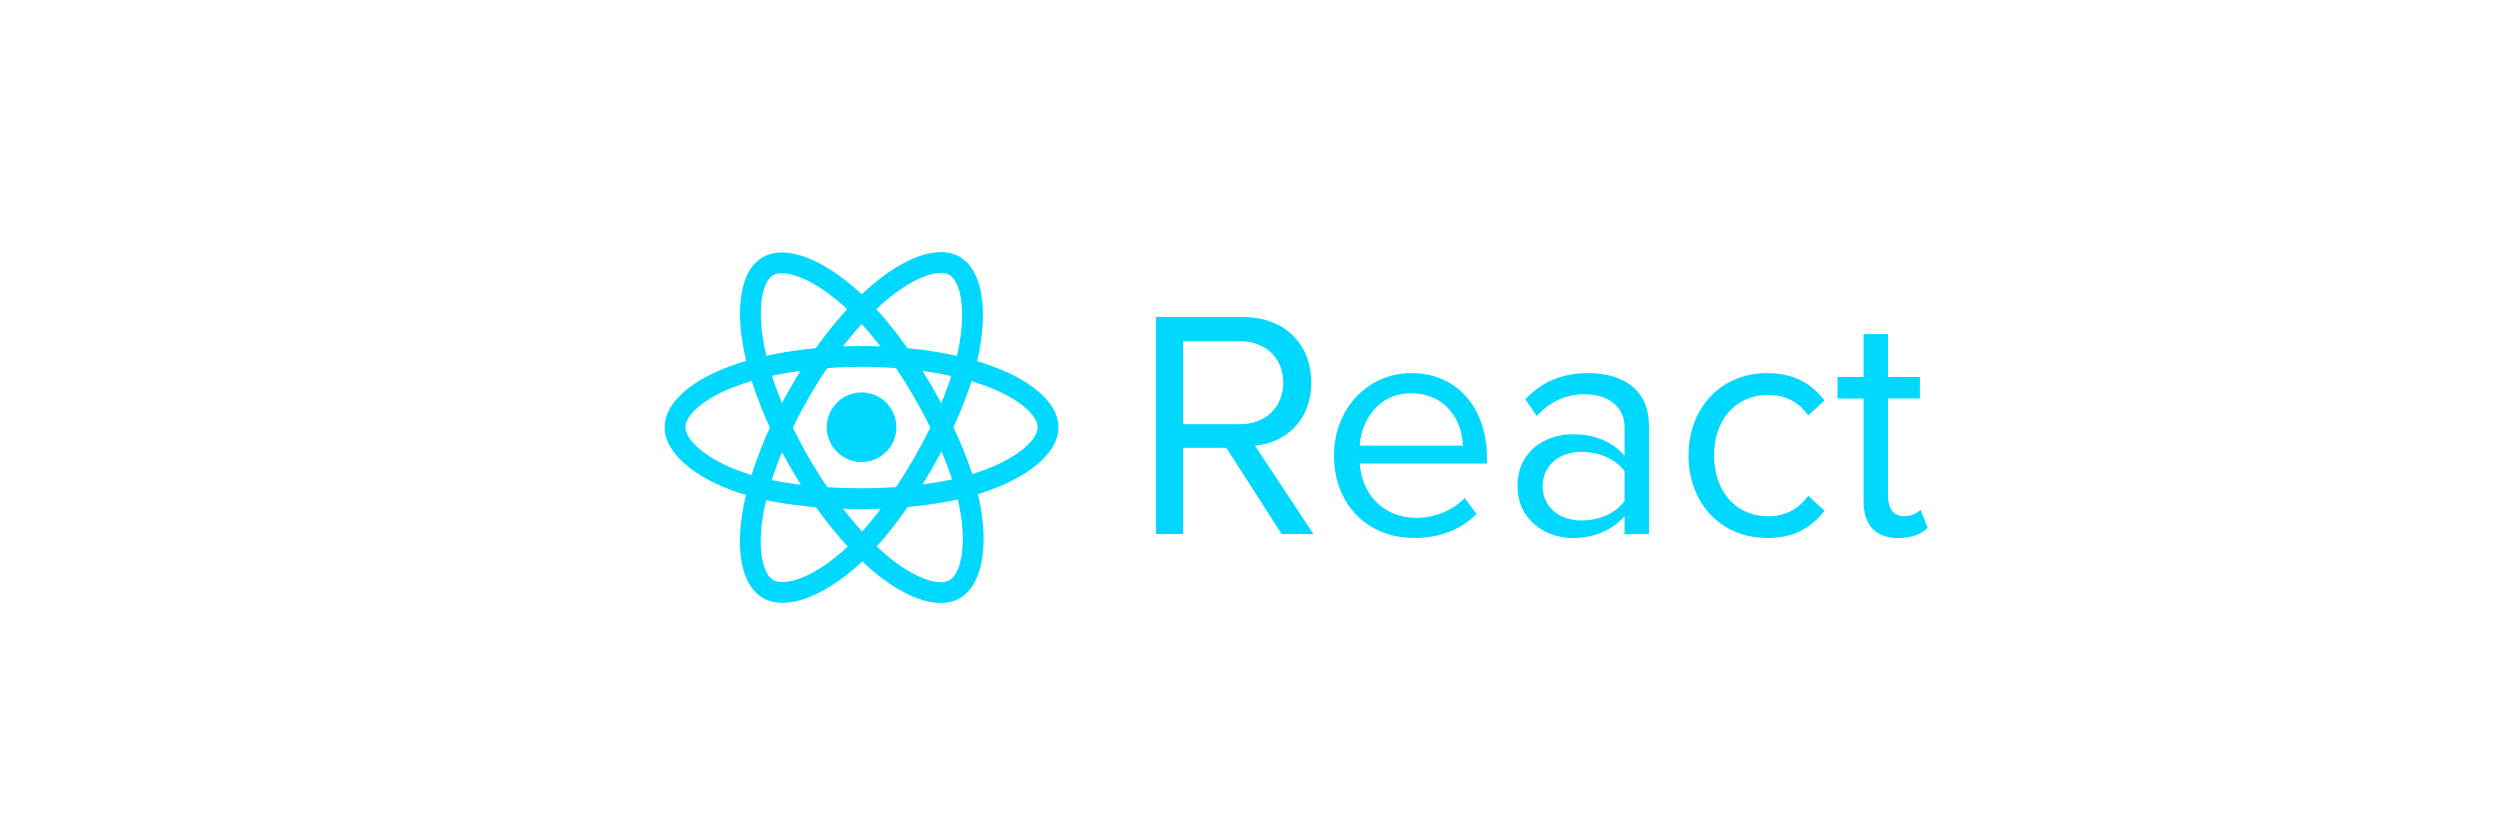 <svg width="200" height="66" viewBox="0 0 200 66" fill="none" xmlns="http://www.w3.org/2000/svg">
<path d="M68.924 36.962C70.462 36.962 71.709 35.715 71.709 34.177C71.709 32.64 70.462 31.393 68.924 31.393C67.387 31.393 66.14 32.64 66.14 34.177C66.14 35.715 67.387 36.962 68.924 36.962Z" fill="#00D8FF"/>
<path fill-rule="evenodd" clip-rule="evenodd" d="M68.925 28.516C72.663 28.516 76.136 29.053 78.754 29.954C81.909 31.04 83.849 32.687 83.849 34.177C83.849 35.731 81.793 37.48 78.405 38.602C75.844 39.451 72.473 39.894 68.925 39.894C65.286 39.894 61.841 39.478 59.251 38.593C55.974 37.473 54 35.701 54 34.177C54 32.699 55.852 31.065 58.962 29.981C61.591 29.064 65.149 28.516 68.924 28.516H68.925Z" stroke="#00D8FF" stroke-width="1.663"/>
<path fill-rule="evenodd" clip-rule="evenodd" d="M63.996 31.363C65.864 28.125 68.064 25.384 70.153 23.567C72.669 21.376 75.065 20.518 76.356 21.263C77.702 22.039 78.19 24.694 77.47 28.189C76.926 30.832 75.625 33.973 73.853 37.047C72.035 40.199 69.954 42.976 67.893 44.777C65.286 47.056 62.765 47.881 61.445 47.12C60.164 46.381 59.674 43.96 60.288 40.724C60.808 37.989 62.111 34.633 63.996 31.363L63.996 31.363Z" stroke="#00D8FF" stroke-width="1.663"/>
<path fill-rule="evenodd" clip-rule="evenodd" d="M64.001 37.055C62.128 33.821 60.853 30.546 60.321 27.828C59.68 24.554 60.133 22.05 61.423 21.303C62.768 20.525 65.311 21.428 67.98 23.797C69.998 25.589 72.07 28.284 73.848 31.355C75.671 34.504 77.037 37.694 77.568 40.378C78.241 43.776 77.697 46.371 76.378 47.135C75.098 47.876 72.756 47.091 70.259 44.943C68.15 43.127 65.892 40.322 64.001 37.055V37.055Z" stroke="#00D8FF" stroke-width="1.663"/>
<path fill-rule="evenodd" clip-rule="evenodd" d="M105.082 42.733L100.396 35.653C102.764 35.444 104.898 33.728 104.898 30.593C104.898 27.403 102.635 25.362 99.459 25.362H92.485V42.72H94.645V35.823H98.107L102.531 42.72L105.082 42.733ZM99.2 33.936H94.646V27.3H99.2C101.257 27.3 102.662 28.653 102.662 30.605C102.662 32.558 101.256 33.938 99.2 33.938V33.936ZM113.124 43.044C115.181 43.044 116.872 42.368 118.121 41.119L117.184 39.843C116.194 40.858 114.738 41.43 113.307 41.43C110.601 41.43 108.934 39.453 108.778 37.085H118.953V36.59C118.953 32.817 116.715 29.85 112.914 29.85C109.323 29.85 106.721 32.791 106.721 36.434C106.721 40.364 109.402 43.034 113.123 43.034L113.124 43.044ZM117.029 35.652H108.779C108.884 33.727 110.209 31.461 112.891 31.461C115.754 31.461 117.003 33.778 117.029 35.652ZM131.917 42.732V34.091C131.917 31.046 129.706 29.849 127.05 29.849C124.993 29.849 123.381 30.525 122.028 31.931L122.938 33.284C124.057 32.087 125.281 31.54 126.791 31.54C128.612 31.54 129.966 32.503 129.966 34.195V36.458C128.951 35.287 127.52 34.74 125.802 34.74C123.668 34.74 121.402 36.068 121.402 38.878C121.402 41.611 123.665 43.043 125.802 43.043C127.493 43.043 128.926 42.445 129.966 41.3V42.73L131.917 42.732ZM126.505 41.638C124.683 41.638 123.407 40.494 123.407 38.906C123.407 37.292 124.683 36.147 126.505 36.147C127.884 36.147 129.211 36.667 129.966 37.709V40.077C129.212 41.118 127.884 41.639 126.505 41.639V41.638ZM141.355 43.044C143.645 43.044 144.998 42.107 145.961 40.858L144.66 39.662C143.827 40.78 142.76 41.301 141.47 41.301C138.789 41.301 137.125 39.218 137.125 36.434C137.125 33.65 138.79 31.594 141.47 31.594C142.771 31.594 143.838 32.089 144.66 33.233L145.961 32.036C144.999 30.787 143.645 29.851 141.355 29.851C137.607 29.851 135.082 32.714 135.082 36.435C135.082 40.183 137.607 43.035 141.355 43.035V43.044ZM151.871 43.044C153.015 43.044 153.719 42.705 154.214 42.238L153.642 40.78C153.381 41.066 152.872 41.301 152.314 41.301C151.456 41.301 151.038 40.624 151.038 39.687V31.879H153.59V30.162H151.038V26.727H149.085V30.162H147.003V31.88H149.085V40.105C149.085 41.979 150.023 43.046 151.871 43.046V43.044Z" fill="#00D8FF"/>
</svg>
